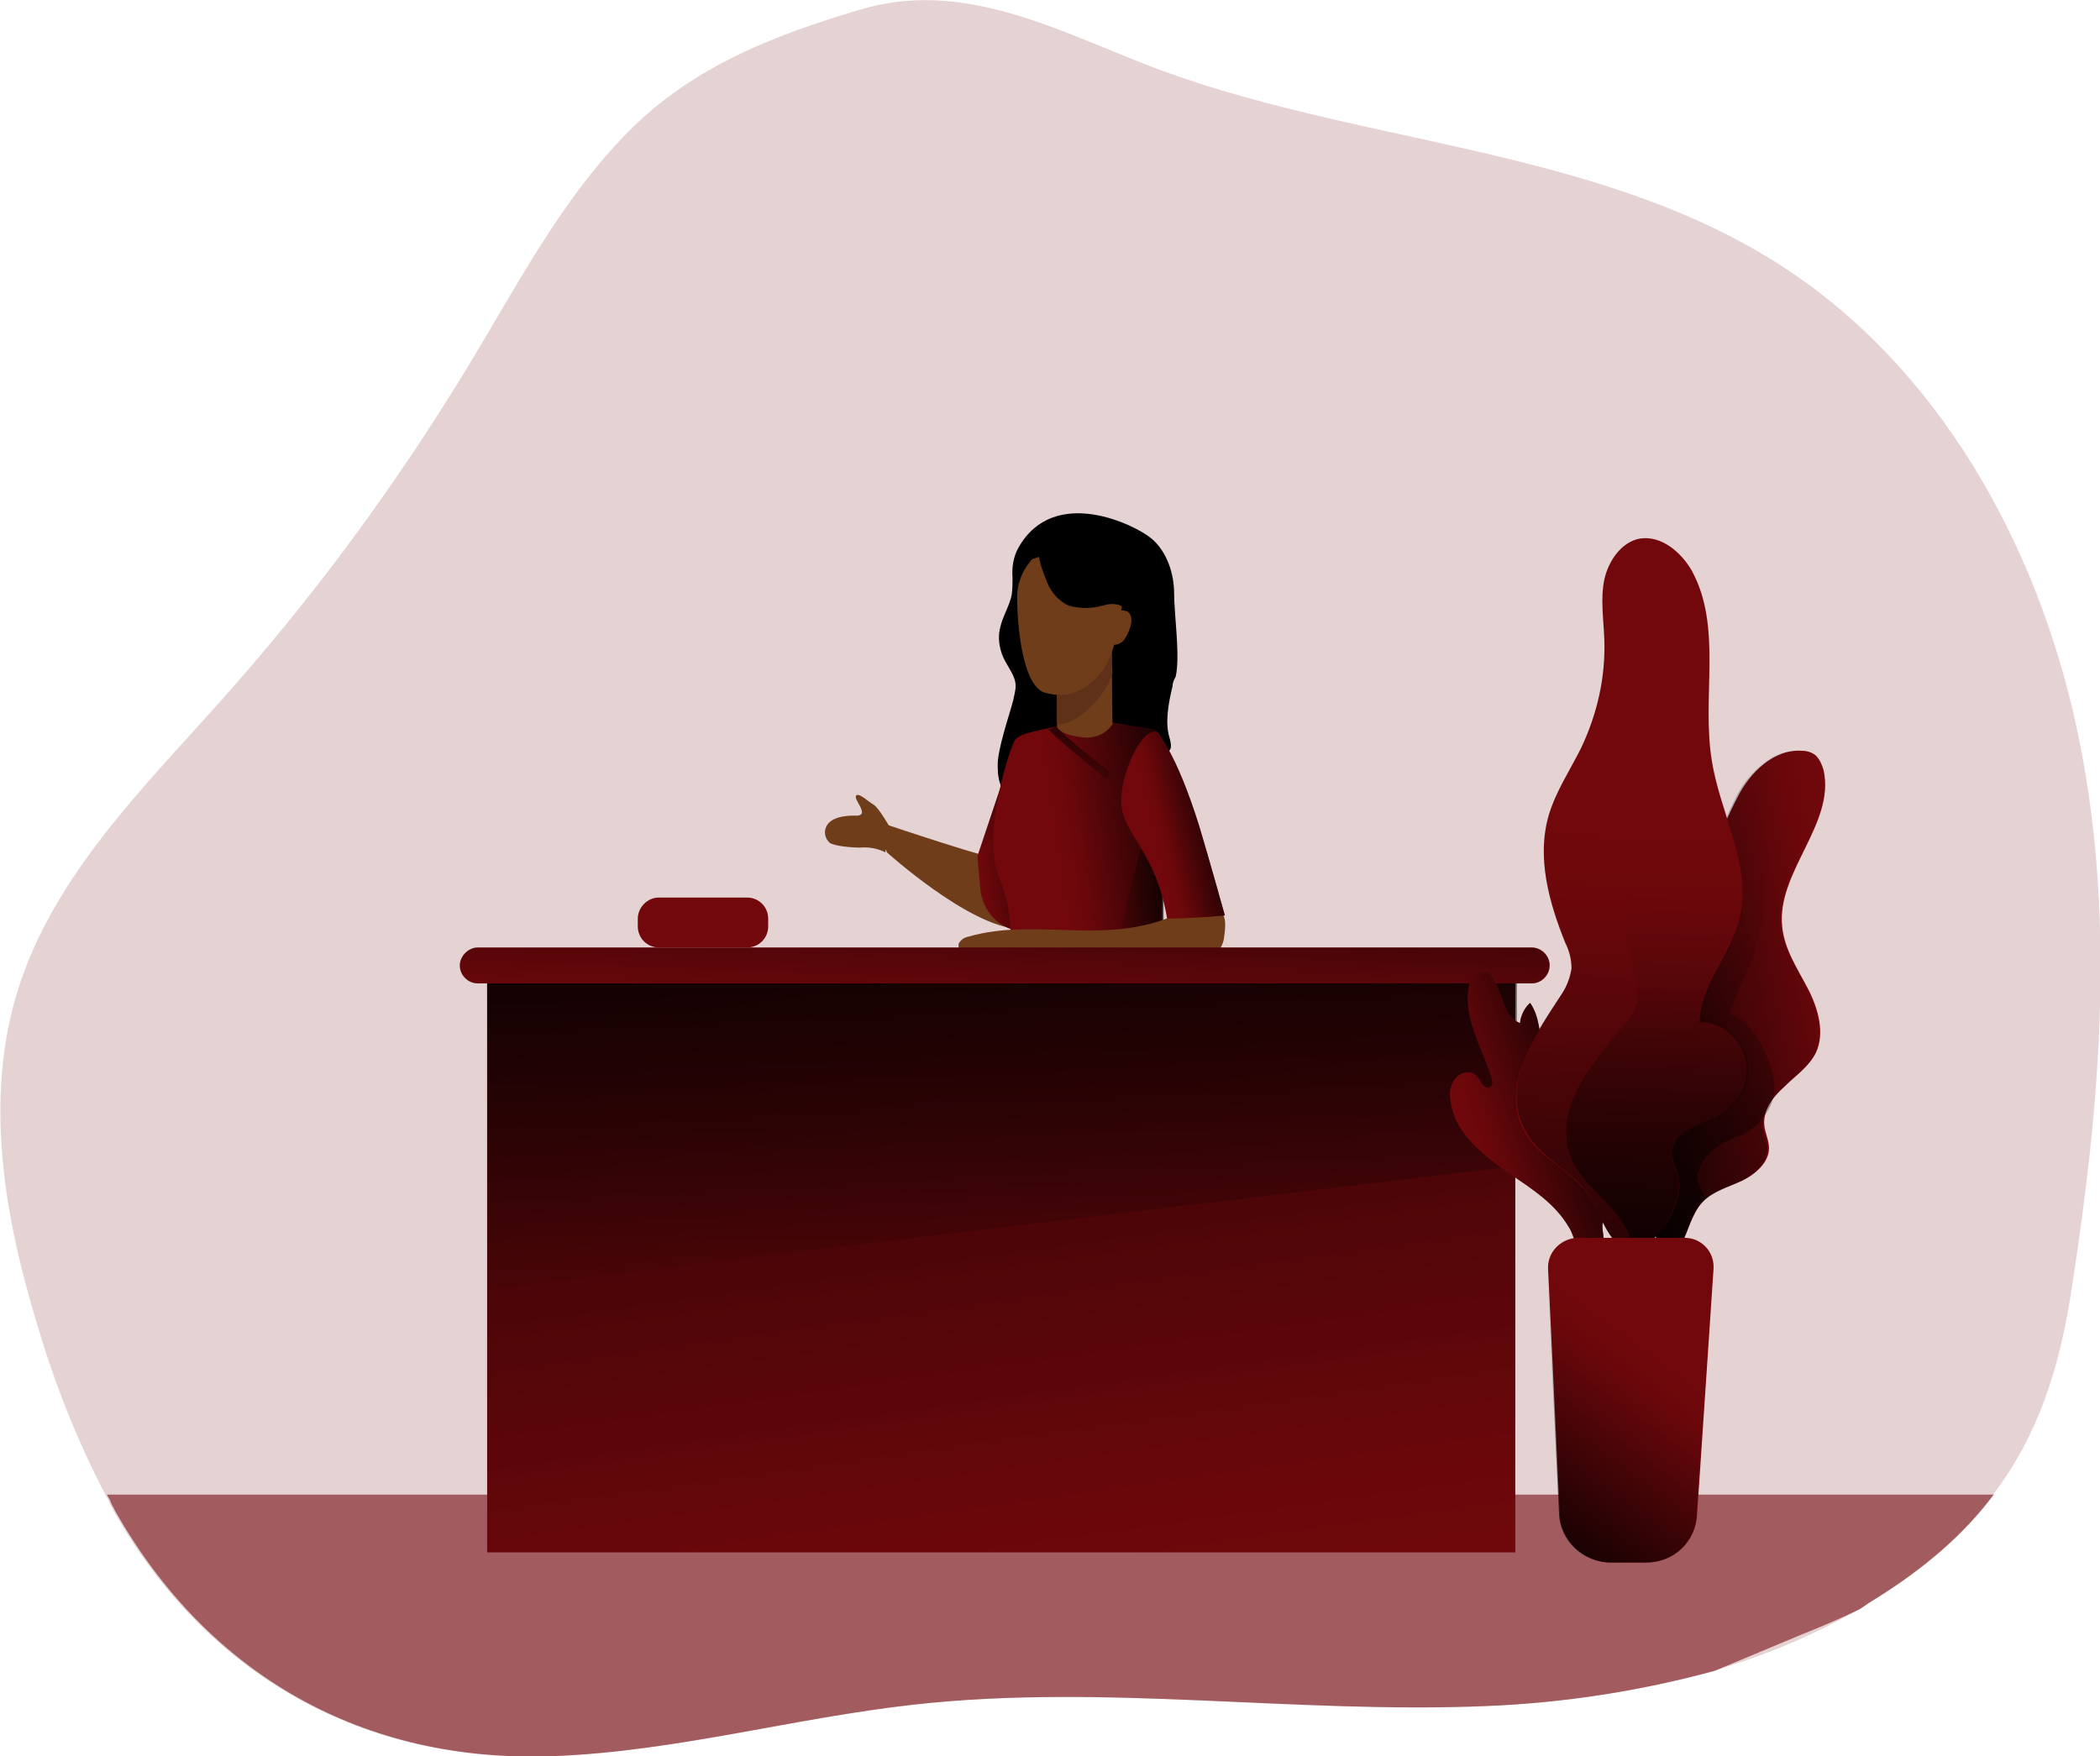 <?xml version="1.0" encoding="utf-8"?>
<!-- Generator: Adobe Illustrator 25.2.3, SVG Export Plug-In . SVG Version: 6.00 Build 0)  -->
<svg version="1.1" id="Layer_1" xmlns="http://www.w3.org/2000/svg" xmlns:xlink="http://www.w3.org/1999/xlink" x="0px" y="0px"
	 viewBox="0 0 269 225" style="enable-background:new 0 0 269 225;" xml:space="preserve">
<style type="text/css">
	.st0{opacity:0.18;fill:#73080C;enable-background:new    ;}
	.st1{opacity:0.58;fill:#73080C;enable-background:new    ;}
	.st2{fill:#F6C8C9;}
	.st3{fill:#703D1B;}
	.st4{fill:#73080C;}
	.st5{fill:url(#SVGID_1_);}
	.st6{fill:url(#SVGID_2_);}
	.st7{fill:url(#SVGID_3_);}
	.st8{fill:url(#SVGID_4_);}
	.st9{fill:url(#SVGID_5_);}
	.st10{fill:#5E3118;}
	.st11{fill:url(#SVGID_6_);}
	.st12{fill:url(#SVGID_7_);}
	.st13{fill:url(#SVGID_8_);}
	.st14{fill:url(#SVGID_9_);}
	.st15{fill:url(#SVGID_10_);}
	.st16{fill:url(#SVGID_11_);}
	.st17{fill:url(#SVGID_12_);}
	.st18{fill:url(#SVGID_13_);}
	.st19{fill:url(#SVGID_14_);}
</style>
<path class="st0" d="M265.4,164.9c-1.6,10.9-4.6,19.4-10.1,26.6c-3.8,5.1-9,9.6-15.7,13.7c-0.5,0.3-1,0.7-1.5,1
	c-5.9,3.4-12.2,6-18.7,7.9c-9.6,2.6-19.3,4.1-29.3,4.5c-24.4,1-48.9-2.9-73.1-0.2c-15.4,1.7-30.6,6-46.1,6.6
	c-24.5,1-44.5-10.4-56.4-31.5c-0.1-0.3-0.4-0.7-0.5-1c-0.1-0.4-0.4-0.7-0.5-1c-3.6-6.9-6.5-14.2-8.7-21.7c-4.3-14-6.9-29.3-2.4-43.3
	c4.6-14.3,15.7-25.3,25.7-36.5C40.2,76.5,51,61.8,60.4,46.2c5.9-9.8,11.3-20.1,19.2-28.4c8.4-9,19.2-13.2,30.7-16.6
	c12.8-3.8,24.6,2.4,36.3,7C173.2,18.6,204,18.5,228.1,34c20.2,13,32.8,35.6,37.9,59.2S269.1,141.1,265.4,164.9z"/>
<path class="st1" d="M255.4,191.5c-3.8,5.1-9,9.6-15.7,13.7c-0.5,0.3-1,0.7-1.5,1c-2.5,1.2-5.1,2.3-7.6,3.3l-11,4.6
	c-9.6,2.6-19.3,4.1-29.3,4.5c-24.4,1-48.9-2.9-73.1-0.2c-15.4,1.7-30.6,6-46.1,6.6c-24.5,1-44.5-10.4-56.4-31.5
	c-0.1-0.3-0.4-0.7-0.5-1c-0.1-0.4-0.4-0.7-0.5-1L255.4,191.5L255.4,191.5z"/>
<path d="M150.2,87.9c-0.5,2.1-1,4.6-0.4,6.6c0.7,2.4-0.6,1.4-2.1,3.6c-1.4,2-3.5,3.3-5.9,3.7c-2.4,0.4-4.8,0.3-7.1-0.4
	c-1.9-0.5-5.6,1.3-6.4-0.5c-0.4-0.9-0.5-1.8-0.5-2.7c-0.1-2,1.5-6.6,2-8.5c0.1-0.6,0.3-1.2,0.3-1.8c0-1.3-1-2.4-1.6-3.7
	c-0.5-1.2-0.7-2.5-0.4-3.7c0.3-1.5,1.2-2.8,1.5-4.3c0.1-0.7,0.1-1.5,0.1-2.2c-0.1-1.3,0.1-2.7,0.8-3.9c4.6-8,15-2.8,17-1.1
	s2.9,4.5,2.9,7.1s0.8,8,0.2,10.6C150.3,87.2,150.2,87.6,150.2,87.9z"/>
<path class="st2" d="M157.1,135.9c0,0,0.7,3.2,0.3,5.1c-0.4,1.8-2.2,4-3.2,4.1c-1,0.1-1.6-0.4-1.6-1.1c0-0.7,2.7-3.2,2.3-4
	c-0.4-0.8-1.5,1.6-1.8,1c-0.3-0.6-0.2-1.5,0.7-2.6c0.9-1.1,0-2.7,0-2.7S156.5,134.6,157.1,135.9z"/>
<path class="st3" d="M114.1,106.2c0,0-1.5-2.7-2.2-3.1c-0.7-0.4-1.8-1.5-2.2-1.2c-0.6,0.4,2.1,2.8-0.3,2.6c-0.4,0-2.3,0-3.2,0.9
	c-0.7,0.7-0.7,1.8,0,2.5c0.1,0.1,0.1,0.1,0.1,0.1c0.6,0.4,2.7,0.6,3.9,0.6c1.1-0.1,2.2,0.1,3.2,0.6"/>
<path class="st3" d="M130.5,94.7c-0.6,1.7-1,3.5-1.2,5.3c-0.1,1.8-1,9.6-1.3,10c-0.3,0.4-14.3-4.3-14.3-4.3s-0.9,1.2-0.1,3.5
	c0,0,10.4,9.4,16.7,9.8c6.2,0.4,5.5-14.6,5.5-14.6"/>
<path class="st4" d="M130.2,94.8l-5,14.9l0.4,4.4c0.3,2.6,2.3,4.8,4.9,5.2l0,0L130.2,94.8z"/>
<linearGradient id="SVGID_1_" gradientUnits="userSpaceOnUse" x1="227.332" y1="1000.335" x2="211.962" y2="1002.239" gradientTransform="matrix(0.885 0 0 0.885 -64.247 -779.182)">
	<stop  offset="1.000000e-02" style="stop-color:#000000"/>
	<stop  offset="0.83" style="stop-color:#000000;stop-opacity:7.000000e-02"/>
	<stop  offset="1" style="stop-color:#000000;stop-opacity:0"/>
</linearGradient>
<path class="st5" d="M130.2,94.8l-5,14.9l0.4,4.4c0.3,2.6,2.3,4.8,4.9,5.2l0,0L130.2,94.8z"/>
<path class="st4" d="M149.2,139c0,0,1.1,20.7,2.6,37.6c0,0-20.1,2.9-28.2-0.3c0,0,1.8-33.4,2.1-38.2L149.2,139z"/>
<path class="st4" d="M148.9,95.3c0-1-0.7-1.9-1.8-2c-0.7-0.1-1.8-0.2-3.2-0.5c-3.7-0.7-5.1-0.4-7.7,0.1c-4.9,1-5.4,1.2-6.1,1.8
	c-0.7,0.7-4.1,11.7-2.4,16.9c0.4,1.1,1.4,3.7,1.5,5.1c1.1,8.1-0.4,19.8-0.4,19.8s-6.5,5.4,8.9,6.9c5.7,0.6,11.2-3.4,11.2-3.4
	L148.9,95.3z"/>
<linearGradient id="SVGID_2_" gradientUnits="userSpaceOnUse" x1="248.935" y1="1010.769" x2="226.053" y2="1014.143" gradientTransform="matrix(0.885 0 0 0.885 -64.247 -779.182)">
	<stop  offset="1.000000e-02" style="stop-color:#000000"/>
	<stop  offset="0.83" style="stop-color:#000000;stop-opacity:7.000000e-02"/>
	<stop  offset="1" style="stop-color:#000000;stop-opacity:0"/>
</linearGradient>
<path class="st6" d="M148.9,95.3c0-1-0.8-1.9-1.8-2.1c-0.7-0.1-1.8-0.3-3.1-0.5c-3.7-0.7-5.1-0.4-7.7,0.1c-4.9,1-5.4,1.2-6.1,1.8
	c-1.8,1.5-0.1,39.3-0.1,39.3s-7.6,7.8,7.9,9.3c5.7,0.6,11.2-3.4,11.2-3.4L148.9,95.3z"/>
<linearGradient id="SVGID_3_" gradientUnits="userSpaceOnUse" x1="229.376" y1="979.255" x2="228.222" y2="997.947" gradientTransform="matrix(0.885 0 0 0.885 -64.247 -779.182)">
	<stop  offset="1.000000e-02" style="stop-color:#000000"/>
	<stop  offset="0.83" style="stop-color:#000000;stop-opacity:7.000000e-02"/>
	<stop  offset="1" style="stop-color:#000000;stop-opacity:0"/>
</linearGradient>
<path class="st7" d="M135.3,93.1c2,2,4.2,3.8,6.5,5.5c0.3,0.1,0.4,0.5,0.3,0.8l-0.4,0.4c0,0-4.9-3.9-7.4-6.3L135.3,93.1z"/>
<linearGradient id="SVGID_4_" gradientUnits="userSpaceOnUse" x1="251.632" y1="1007.532" x2="231.36" y2="1009.693" gradientTransform="matrix(0.885 0 0 0.885 -65.026 -776.668)">
	<stop  offset="1.000000e-02" style="stop-color:#000000"/>
	<stop  offset="0.83" style="stop-color:#000000;stop-opacity:7.000000e-02"/>
	<stop  offset="1" style="stop-color:#000000;stop-opacity:0"/>
</linearGradient>
<polygon class="st8" points="148.8,100.9 148.8,131.2 141.5,127.3 146,109.1 "/>
<path class="st3" d="M154.2,122.8c-0.3,0-0.7,0-1,0l-27.9-0.1c-0.6,0.1-1.2-0.1-1.8-0.3c-0.5-0.3-0.8-0.9-0.7-1.5
	c0.3-0.5,0.7-0.8,1.3-0.9c4.4-1.3,9.2-0.9,13.8-0.8c3.8,0.1,7.9-0.1,11.5-1.5c1.7-0.7,3.5-1,5.2-1c1,0,1.6-0.2,2.1,0.6
	c0.4,0.6,0.2,2.1,0.1,2.8c-0.1,1-0.7,1.9-1.5,2.4C155,122.7,154.6,122.8,154.2,122.8z"/>
<path class="st4" d="M148.2,93.8c0,0,2.4,2.4,5.4,12c1.1,3.6,3.3,11.5,3.3,11.5s-4.3,0.4-7.4,0.4c-1.4-8.3-5.1-10.3-5.8-14.1
	C143.1,99.8,146.3,93,148.2,93.8z"/>
<linearGradient id="SVGID_5_" gradientUnits="userSpaceOnUse" x1="250.819" y1="998.084" x2="239.102" y2="1000.957" gradientTransform="matrix(0.885 0 0 0.885 -64.247 -779.182)">
	<stop  offset="1.000000e-02" style="stop-color:#000000"/>
	<stop  offset="0.83" style="stop-color:#000000;stop-opacity:7.000000e-02"/>
	<stop  offset="1" style="stop-color:#000000;stop-opacity:0"/>
</linearGradient>
<path class="st9" d="M148.2,93.8c0,0,2.4,2.4,5.4,12c1.1,3.6,3.3,11.5,3.3,11.5s-4.7,0.4-7.9,0.4c-1.4-8.3-4.7-10.4-5.4-14.3
	C143.1,99.8,146.3,93,148.2,93.8z"/>
<path class="st3" d="M142.4,83l0.1,9.8c-0.8,1.2-2.2,1.8-3.6,1.7c-3.6-0.4-3.5-1.5-3.5-1.5s0-5.4-0.1-6.7"/>
<path class="st10" d="M142.5,86.2l-0.1-2.9l-7.1,3.7c0.1,0.4,0.1,4.5,0.1,5.7C137.5,93.2,141.6,89.5,142.5,86.2z"/>
<path class="st3" d="M144.1,73.3c0,0-0.3,9.6-3.1,12.9c-2.9,3.5-5.7,2.9-7,2.6c-3.2-0.7-3.7-9.5-3.7-11.9
	C129.9,70.7,138.5,65.1,144.1,73.3z"/>
<path class="st3" d="M142.8,79.2c0-0.6,0.5-1,1-1c0.2,0,0.4,0.1,0.5,0.1c1.4,0.7,0.1,3.2-0.4,3.8c-0.4,0.4-1,0.6-1.6,0.5"/>
<rect x="62.4" y="125.6" class="st4" width="131.7" height="73.3"/>
<linearGradient id="SVGID_6_" gradientUnits="userSpaceOnUse" x1="202.192" y1="945.944" x2="228.072" y2="1129.678" gradientTransform="matrix(0.885 0 0 0.885 -65.026 -776.668)">
	<stop  offset="1.000000e-02" style="stop-color:#000000"/>
	<stop  offset="0.83" style="stop-color:#000000;stop-opacity:7.000000e-02"/>
	<stop  offset="1" style="stop-color:#000000;stop-opacity:0"/>
</linearGradient>
<rect x="62.4" y="125.6" class="st11" width="131.7" height="73.3"/>
<linearGradient id="SVGID_7_" gradientUnits="userSpaceOnUse" x1="218.691" y1="983.713" x2="218.257" y2="1075.15" gradientTransform="matrix(0.885 0 0 0.885 -65.026 -776.668)">
	<stop  offset="1.000000e-02" style="stop-color:#000000"/>
	<stop  offset="0.83" style="stop-color:#000000;stop-opacity:7.000000e-02"/>
	<stop  offset="1" style="stop-color:#000000;stop-opacity:0"/>
</linearGradient>
<polygon class="st12" points="62.5,165.1 194.3,149.4 194.3,125.6 62.4,125.6 "/>
<path class="st4" d="M61.2,121.4h135c1.2,0,2.3,1,2.3,2.3l0,0c0,1.2-1,2.3-2.3,2.3h-135c-1.2,0-2.3-1-2.3-2.3l0,0
	C58.9,122.5,60,121.4,61.2,121.4z"/>
<linearGradient id="SVGID_8_" gradientUnits="userSpaceOnUse" x1="220.045" y1="987.226" x2="218.318" y2="1031.504" gradientTransform="matrix(0.885 0 0 0.885 -65.026 -776.668)">
	<stop  offset="1.000000e-02" style="stop-color:#000000"/>
	<stop  offset="0.83" style="stop-color:#000000;stop-opacity:7.000000e-02"/>
	<stop  offset="1" style="stop-color:#000000;stop-opacity:0"/>
</linearGradient>
<path class="st13" d="M61.2,121.4h135c1.2,0,2.3,1,2.3,2.3l0,0c0,1.2-1,2.3-2.3,2.3h-135c-1.2,0-2.3-1-2.3-2.3l0,0
	C58.9,122.5,60,121.4,61.2,121.4z"/>
<path d="M133.1,71.4c0.2,1.2,0.7,2.4,1.2,3.6c0.6,1.2,1.5,2.1,2.6,2.6c1.4,0.4,2.9,0.4,4.3,0c0.7-0.2,1.3-0.3,2.1-0.1
	c0.6,0.2,1.2,0.8,1.8,0.6c0.7-0.2,0.7-0.8,0.8-1.4c0.1-1.3-0.1-2.6-0.7-3.8c-0.4-0.7-0.9-1.2-1.5-1.8c-2.8-2.5-7.1-3.3-10.4-1.5
	c-0.4,0.2-1.8,1-1.8,1.6C131.6,72.2,133.1,71.2,133.1,71.4z"/>
<path class="st4" d="M222.6,102.1c1.6-3.2,4.7-6.2,8.3-5.9c0.6,0,1.2,0.2,1.7,0.6c0.5,0.5,0.8,1.2,1,1.9c1.5,6.9-6.1,13.1-5.3,20.1
	c0.3,2.9,2,5.4,3.3,7.9c1.3,2.5,2.2,5.7,1,8.2c-0.9,1.8-2.6,2.9-4,4.3c-1.5,1.3-2.8,3.1-2.6,5c0.1,1,0.6,1.9,0.6,2.9
	c0,1.9-1.8,3.4-3.5,4.2c-1.8,0.8-3.7,1.3-5,2.7c-1.4,1.5-1.8,3.7-2.8,5.6c-0.1,0.3-0.4,0.6-0.7,0.8c-0.7,0.3-1.6,0-2-0.7
	c-0.4-0.7-0.5-1.5-0.5-2.3l-1-17.3c-0.2-3.5-0.4-7.1,0.1-10.7c0.7-5.2,3.1-10.1,5.5-14.6C218.9,110.8,220.4,106.3,222.6,102.1z"/>
<linearGradient id="SVGID_9_" gradientUnits="userSpaceOnUse" x1="298.907" y1="1030.549" x2="345.059" y2="1020.847" gradientTransform="matrix(0.885 0 0 0.885 -64.247 -779.182)">
	<stop  offset="1.000000e-02" style="stop-color:#000000"/>
	<stop  offset="0.83" style="stop-color:#000000;stop-opacity:7.000000e-02"/>
	<stop  offset="1" style="stop-color:#000000;stop-opacity:0"/>
</linearGradient>
<path class="st14" d="M231.5,126.8c1.3,2.6,2.2,5.7,1,8.2c-0.9,1.8-2.6,2.9-4,4.3c-0.5,0.5-1,1-1.5,1.6c-0.5,0.7-0.9,1.4-1.1,2.2
	c-0.1,0.4-0.1,0.8-0.1,1.2c0.1,1,0.6,1.9,0.6,2.9c0,1.9-1.8,3.4-3.5,4.2c-1.5,0.7-3.2,1.2-4.5,2.3c-0.1,0.1-0.3,0.3-0.4,0.4
	c-1.4,1.5-1.8,3.7-2.8,5.6c-0.1,0.3-0.4,0.6-0.7,0.8c-0.7,0.3-1.6,0-2-0.7c-0.2-0.4-0.4-0.8-0.4-1.3c-0.1-0.3-0.1-0.7-0.1-1l-1-17.3
	c-0.2-3.5-0.4-7.1,0.1-10.7c0.7-5.2,3.1-10.1,5.5-14.6c1.8-3.3,3.1-6.8,4.6-10.2c0.4-0.9,0.8-1.8,1.2-2.6c1-2.1,2.6-3.8,4.6-5.1
	c1.1-0.6,2.4-0.9,3.7-0.8c0.6,0,1.2,0.2,1.7,0.6c0.5,0.5,0.8,1.1,1,1.8c1.5,6.9-6.1,13.1-5.3,20.1
	C228.5,121.8,230.3,124.2,231.5,126.8z"/>
<path class="st4" d="M193.7,150.6c-3.5-2.4-7.4-5.3-7.9-9.6c-0.2-1,0-2.1,0.7-2.9c0.7-0.8,2-1,2.7-0.2c0.5,0.6,0.9,1.7,1.6,1.4
	c0.5-0.2,0.4-0.9,0.2-1.4c-1.2-3.7-3.5-7.4-2.9-11.2c0.1-1.2,1.1-2.6,2.3-2.1c0.4,0.1,0.7,0.4,0.9,0.8c1.2,1.9,1.3,4.8,3.4,5.7
	c0.1-1,0.6-2,1.3-2.6c1.2,1.7,1.2,3.9,1.6,5.9c1,4,3.8,7.1,6.5,10.4c2.6,3.2,5.1,6.8,5,11c-1,0.7-2.6-0.4-3.5,0.4
	c-0.7,0.7-0.1,1.8-0.2,2.8c-0.1,1.1-1.6,1.8-2.6,1.4c-1-0.4-1.2-2.2-1.8-3.1C199.2,154.2,196.3,152.4,193.7,150.6z"/>
<linearGradient id="SVGID_10_" gradientUnits="userSpaceOnUse" x1="307.408" y1="1037.147" x2="282.822" y2="1044.909" gradientTransform="matrix(0.885 0 0 0.885 -64.247 -779.182)">
	<stop  offset="1.000000e-02" style="stop-color:#000000"/>
	<stop  offset="0.83" style="stop-color:#000000;stop-opacity:7.000000e-02"/>
	<stop  offset="1" style="stop-color:#000000;stop-opacity:0"/>
</linearGradient>
<path class="st15" d="M193.7,150.6c-3.5-2.4-7.4-5.3-7.9-9.6c-0.2-1,0-2.1,0.7-2.9c0.7-0.8,2-1,2.7-0.2c0.5,0.6,0.9,1.7,1.6,1.4
	c0.5-0.2,0.4-0.9,0.2-1.4c-1.2-3.7-3.5-7.4-2.9-11.2c0.1-1.2,1.1-2.6,2.3-2.1c0.4,0.1,0.7,0.4,0.9,0.8c1.2,1.9,1.3,4.8,3.4,5.7
	c0.1-1,0.6-2,1.3-2.6c1.2,1.7,1.2,3.9,1.6,5.9c1,4,3.8,7.1,6.5,10.4c2.6,3.2,5.1,6.8,5,11c-1,0.7-2.6-0.4-3.5,0.4
	c-0.7,0.7-0.1,1.8-0.2,2.8c-0.1,1.1-1.6,1.8-2.6,1.4c-1-0.4-1.2-2.2-1.8-3.1C199.2,154.2,196.3,152.4,193.7,150.6z"/>
<path class="st4" d="M195,144.5c-2.6-5.6,1.5-11.7,4.9-16.9c0.7-1,1.2-2.2,1.4-3.5c0-1.2-0.3-2.3-0.8-3.3c-2.1-5.2-3.7-11-2.1-16.4
	c0.9-3,2.7-5.7,4.1-8.5c2.1-4.4,3.2-9.2,3-14.1c-0.1-2.5-0.5-5.1,0-7.5c0.5-2.4,2.2-4.9,4.6-5.3c2.7-0.4,5.2,1.7,6.6,4.1
	c4,7.3,1.2,16.3,2.6,24.5c1.1,6.8,5.2,13.5,3.5,20.1c-1.1,4.6-5,8.5-5.1,13.3c2.9-0.2,5.6,2.3,6,5.2s-1.5,5.8-4,7.1
	c-2.2,1.1-5.3,1.8-5.6,4.2c-0.1,1.2,0.7,2.4,0.9,3.7c0.7,4.3-5.2,12-8.5,7.4c-1.7-2.3-2-4.8-4.2-6.9
	C199.8,149.2,196.5,147.7,195,144.5z"/>
<linearGradient id="SVGID_11_" gradientUnits="userSpaceOnUse" x1="307.298" y1="1094.221" x2="309.886" y2="995.022" gradientTransform="matrix(0.885 0 0 0.885 -64.247 -779.182)">
	<stop  offset="1.000000e-02" style="stop-color:#000000"/>
	<stop  offset="0.83" style="stop-color:#000000;stop-opacity:7.000000e-02"/>
	<stop  offset="1" style="stop-color:#000000;stop-opacity:0"/>
</linearGradient>
<path class="st16" d="M219.7,143.3c-2.2,1.1-5.3,1.8-5.6,4.2c-0.1,1.2,0.7,2.4,0.9,3.7c0.5,3.2-2.7,8.5-5.7,8.8
	c-1.1,0.1-2.2-0.4-2.8-1.4c-1.7-2.3-2-4.8-4.2-7c-2.5-2.4-5.7-4-7.2-7.3c-2.6-5.6,1.5-11.8,4.9-16.9c0.7-1,1.2-2.2,1.4-3.5
	c0-1.2-0.3-2.3-0.8-3.3c-2.1-5.2-3.7-11-2.1-16.4c0.9-3,2.7-5.7,4.1-8.5c2.1-4.4,3.2-9.2,3-14.1c-0.1-2.5-0.5-5.1,0-7.5
	s2.2-4.9,4.6-5.3c2.7-0.4,5.2,1.7,6.6,4.1c2.6,4.6,2.4,10,2.2,15.4l0,0c-0.1,3-0.1,6,0.4,9c1.1,6.8,5.2,13.5,3.5,20.1
	c-1.2,4.6-5,8.5-5.1,13.3c2.9-0.2,5.6,2.3,6,5.2S222.3,142,219.7,143.3z"/>
<linearGradient id="SVGID_12_" gradientUnits="userSpaceOnUse" x1="283.432" y1="1069.537" x2="338.059" y2="1006.854" gradientTransform="matrix(0.885 0 0 0.885 -64.247 -779.182)">
	<stop  offset="1.000000e-02" style="stop-color:#000000"/>
	<stop  offset="0.83" style="stop-color:#000000;stop-opacity:7.000000e-02"/>
	<stop  offset="1" style="stop-color:#000000;stop-opacity:0"/>
</linearGradient>
<path class="st17" d="M227.3,139.3c0,0.5-0.1,1-0.2,1.5c-0.2,0.8-0.6,1.5-1.1,2.2c-0.9,1.2-2.1,2.2-3.6,2.7c-2.3,0.8-4.4,2.4-5,4.8
	c-0.1,0.6,0.4,1.8,1.1,3c-0.1,0.1-0.3,0.3-0.4,0.4c-1.4,1.5-1.8,3.7-2.8,5.6c-0.1,0.3-0.4,0.6-0.7,0.8c-0.7,0.3-1.6,0-2-0.7
	c-0.2-0.4-0.4-0.8-0.4-1.3c1.9-1.8,3.3-5,2.9-7.3c-0.2-1.2-1-2.4-0.9-3.7c0.3-2.4,3.4-3.1,5.6-4.2c2.6-1.3,4.4-4.2,4-7.1
	c-0.4-2.9-3-5.4-6-5.2c0.1-4.8,4-8.7,5.1-13.3c1.1-4.3-0.3-8.7-1.7-13.1c0.4-0.9,0.8-1.8,1.2-2.6c1-2.1,2.6-3.8,4.6-5.1
	c-1,2.4-1.6,4.9-1.3,7.4c1.9,18.4-3.3,21.2-4.1,25.9C224.6,130.5,227.3,136.4,227.3,139.3z"/>
<linearGradient id="SVGID_13_" gradientUnits="userSpaceOnUse" x1="311.097" y1="1087.209" x2="313.133" y2="1009.208" gradientTransform="matrix(0.885 0 0 0.885 -64.247 -779.182)">
	<stop  offset="1.000000e-02" style="stop-color:#000000"/>
	<stop  offset="0.83" style="stop-color:#000000;stop-opacity:7.000000e-02"/>
	<stop  offset="1" style="stop-color:#000000;stop-opacity:0"/>
</linearGradient>
<path class="st18" d="M219.7,143.3c-2.2,1.1-5.3,1.8-5.6,4.2c-0.1,1.2,0.7,2.4,0.9,3.7c0.5,3.2-2.7,8.5-5.7,8.8
	c-0.4-1.5-1.1-3-2.1-4.3c-2.1-2.7-5.1-4.6-6.2-8.1c-1.8-5.9,3-11.5,7-16.2c0.9-0.9,1.5-2.1,1.8-3.2c0.1-1.2,0-2.3-0.4-3.4
	c-1.4-5.4-2.3-11.4,0-16.5c1.2-2.9,3.4-5.2,5.1-7.9c2.4-3.5,3.9-7.6,4.6-11.8c-0.1,3-0.1,6,0.4,9c1.1,6.8,5.2,13.5,3.5,20.1
	c-1.2,4.6-5,8.5-5.1,13.3c2.9-0.2,5.6,2.3,6,5.2S222.3,142,219.7,143.3z"/>
<path class="st4" d="M210.9,200.2h-4.5c-3.5,0-6.5-2.8-6.6-6.3l-1.5-31.3c-0.1-2.1,1.5-3.8,3.6-4c0.1,0,0.1,0,0.2,0h13.7
	c2.1,0,3.7,1.7,3.7,3.7c0,0.1,0,0.1,0,0.2l-2.1,31.4C217.3,197.5,214.4,200.2,210.9,200.2z"/>
<linearGradient id="SVGID_14_" gradientUnits="userSpaceOnUse" x1="289.513" y1="1106.671" x2="312.983" y2="1074.602" gradientTransform="matrix(0.885 0 0 0.885 -64.247 -779.182)">
	<stop  offset="1.000000e-02" style="stop-color:#000000"/>
	<stop  offset="0.83" style="stop-color:#000000;stop-opacity:7.000000e-02"/>
	<stop  offset="1" style="stop-color:#000000;stop-opacity:0"/>
</linearGradient>
<path class="st19" d="M210.9,200.2h-4.6c-3.5,0-6.5-2.8-6.6-6.3l-1.5-31.1c-0.1-2.2,1.6-4.1,3.8-4.3c0.1,0,0.1,0,0.2,0h13.2
	c2.2,0,4,1.8,4,4c0,0.1,0,0.1,0,0.3l-2.1,31.2C217.3,197.5,214.4,200.2,210.9,200.2z"/>
<path class="st4" d="M84.4,115h11.3c1.5,0,2.7,1.2,2.7,2.7v1c0,1.5-1.2,2.7-2.7,2.7H84.4c-1.5,0-2.7-1.2-2.7-2.7v-1
	C81.7,116.3,82.9,115,84.4,115z"/>
</svg>
